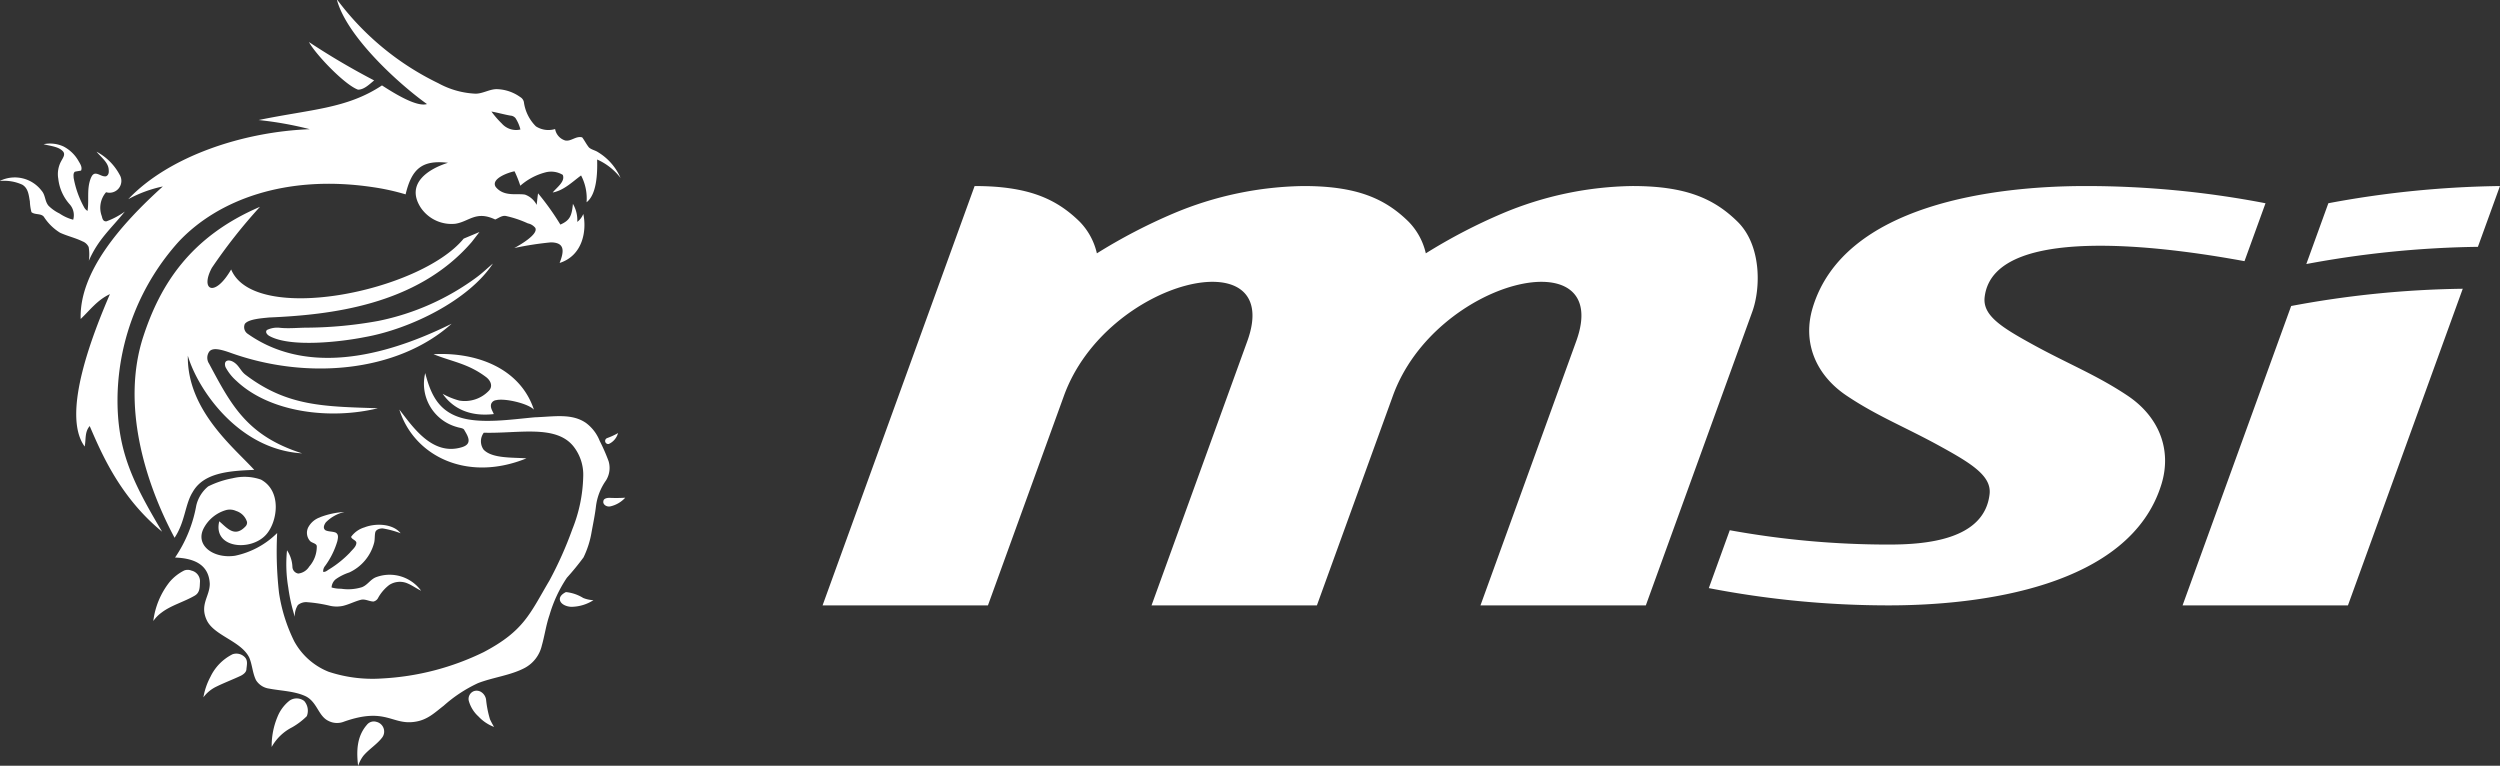 <svg xmlns="http://www.w3.org/2000/svg" width="311.8" height="95.5" viewBox="0 0 311.8 95.5">
  <rect x="0" y="0" width="311.8" height="95.5" fill="#333333" stroke="none"/>
  <g id="MSI_Logo" data-name="MSI Logo" transform="translate(-201.138 -391.223)">
    <path id="Path_819" data-name="Path 819" d="M384.026,457.354l14.318-39.49a123.742,123.742,0,0,0-21.4,2.151L363.4,457.354ZM381.582,407.2l-2.748,7.583a124.464,124.464,0,0,1,21.4-2.147l2.751-7.583a123.987,123.987,0,0,0-21.408,2.147Z" transform="translate(109.948 9.372)" fill="#fff" fill-rule="evenodd"/>
    <path id="Path_820" data-name="Path 820" d="M330.791,447.98a110.463,110.463,0,0,0,19.853,1.788c4.462,0,11.892-.525,12.555-6.274.265-2.25-2.174-3.79-6.07-5.934-4.456-2.461-7.885-3.766-11.755-6.358s-5.541-6.665-4.234-10.981c3.909-12.944,22.822-15.167,34-15.167a118.213,118.213,0,0,1,22.473,2.147l-2.62,7.222c-6.722-1.226-31.267-5.393-32.409,4.489-.26,2.253,2.018,3.714,5.917,5.858,4.452,2.458,8.042,3.842,11.913,6.432s5.539,6.667,4.238,10.987c-3.919,12.936-22.824,15.165-34,15.165a118.007,118.007,0,0,1-22.471-2.154l2.615-7.22Z" transform="translate(86.079 9.372)" fill="#fff" fill-rule="evenodd"/>
    <path id="Path_821" data-name="Path 821" d="M344.346,457.354l11.943-32.95c4.7-12.949-17.569-7.787-22.86,6.794l-9.483,26.155H303.321l11.943-32.95c4.7-12.953-17.579-7.782-22.864,6.8l-9.482,26.152H262.292l18.963-52.3c6.568,0,10.119,1.512,13.107,4.447a8.285,8.285,0,0,1,2.142,3.946,68.785,68.785,0,0,1,9.591-4.994,43.226,43.226,0,0,1,16.187-3.4c6.564,0,10.119,1.512,13.1,4.447a8.265,8.265,0,0,1,2.147,3.946,68.879,68.879,0,0,1,9.591-4.994,43.215,43.215,0,0,1,16.184-3.4c6.569,0,10.121,1.512,13.105,4.447s2.912,8.274,1.834,11.24l-13.273,36.613Z" transform="translate(41.437 9.372)" fill="#fff" fill-rule="evenodd"/>
    <path id="Path_822" data-name="Path 822" d="M259.958,421.423c-6.856,7.938-17.762,9.071-25.291,9.4-.854.092-2.555.193-2.994.8a1,1,0,0,0,.356,1.231c8.514,6.011,19.611,1.617,25.441-1.258-6.734,6.043-18.083,7.11-27.777,3.558-1.235-.421-2.027-.549-2.431-.112a1.324,1.324,0,0,0-.047,1.538c2.721,5.075,4.687,8.992,11.607,11.185-8.032-.471-13.07-8.1-14.258-12.181-.111,6.831,5.838,11.532,8.282,14.243-3.2.119-6.314.367-7.673,2.761-.961,1.513-.934,3.709-2.263,5.707-3.716-6.947-6.67-16.652-3.89-25.13,2.094-6.393,5.813-12.406,14.541-16.147a66.433,66.433,0,0,0-6,7.611c-1.495,2.785.341,3.776,2.406.2,2.884,6.964,23.568,2.79,29-3.845l1.971-.825-.976,1.26ZM246.876,481.65a1.1,1.1,0,0,1,1.223-.394,1.242,1.242,0,0,1,.733,1.911c-.639.871-1.694,1.495-2.389,2.337a4.229,4.229,0,0,0-.632,1.22H245.8c-.2-1.715-.206-3.587,1.074-5.073Zm-9.658-3.021a1.545,1.545,0,0,1,1.86.022,1.843,1.843,0,0,1,.324,1.892,8.654,8.654,0,0,1-1.85,1.4,6.05,6.05,0,0,0-2.531,2.441,9.43,9.43,0,0,1,.723-3.754,4.887,4.887,0,0,1,1.475-2Zm22.98-1.191a1.059,1.059,0,0,1,.978.111,1.363,1.363,0,0,1,.584.918,13.034,13.034,0,0,0,.486,2.458,9.824,9.824,0,0,0,.512.961,5.14,5.14,0,0,1-1.948-1.307,4.125,4.125,0,0,1-1.21-1.971,1.043,1.043,0,0,1,.6-1.169Zm-30.1-4.6a1.463,1.463,0,0,1,1.565.342c.431.435.245,1.018.208,1.522-.017.347-.346.619-.7.8-.986.465-2.115.894-3.088,1.377a4.34,4.34,0,0,0-1.577,1.315,8.442,8.442,0,0,1,.881-2.563,6.056,6.056,0,0,1,2.716-2.788Zm40.873-6.784c-.086-.428.325-.782.752-.986a5.013,5.013,0,0,1,2.151.733,3.843,3.843,0,0,0,1.278.277,5.2,5.2,0,0,1-2.765.827c-.617-.02-1.325-.33-1.416-.851Zm-46.862-3.679a1.228,1.228,0,0,1,.916.015,1.365,1.365,0,0,1,1.057,1.367c-.047.612.045,1.366-.679,1.768-1.314.763-2.921,1.191-4.107,2.094a4.39,4.39,0,0,0-1.037,1.057,9.774,9.774,0,0,1,2.032-4.872,5.806,5.806,0,0,1,1.819-1.429Zm16.964-6.652a10.067,10.067,0,0,1,3.04-.648,4.718,4.718,0,0,0-2.339,1.3c-.2.289-.4.706-.055.976.388.2.9.134,1.3.305.4.247.258.7.2,1.037a10.1,10.1,0,0,1-1.532,3.11,1.043,1.043,0,0,0-.242.743c.31.042.53-.2.76-.327a13.072,13.072,0,0,0,2.565-2.063c.3-.372.758-.706.81-1.169.072-.376-.6-.48-.649-.814A3.156,3.156,0,0,1,246.586,457c1.466-.575,3.6-.441,4.516.731a11.729,11.729,0,0,0-2.214-.6c-.406-.022-.862.151-.946.485-.092.424-.037.859-.139,1.287a5.643,5.643,0,0,1-3.112,3.721,6.279,6.279,0,0,0-1.671.834,1.425,1.425,0,0,0-.528,1.032,3.8,3.8,0,0,0,1.166.156,5.81,5.81,0,0,0,2.609-.185c.765-.294,1.065-1.018,1.862-1.283a4.858,4.858,0,0,1,5.529,1.72c-.636-.3-1.174-.726-1.854-.976a2.429,2.429,0,0,0-2.131.265,5.229,5.229,0,0,0-1.366,1.585.851.851,0,0,1-.6.475c-.537-.017-1.027-.354-1.579-.213-.76.2-1.434.562-2.2.75a3.781,3.781,0,0,1-1.605,0,17.653,17.653,0,0,0-2.808-.45,1.607,1.607,0,0,0-1.221.349,2.479,2.479,0,0,0-.384,1.463,21.49,21.49,0,0,1-.82-3.657,17.382,17.382,0,0,1-.156-4.633,4,4,0,0,1,.676,2.1.871.871,0,0,0,.728.8,1.847,1.847,0,0,0,1.367-.874,3.76,3.76,0,0,0,.943-2.5c.012-.406-.632-.419-.861-.708a1.54,1.54,0,0,1-.22-1.652,2.616,2.616,0,0,1,1.513-1.287Zm35.322-2.013c.027-.319.483-.411.822-.394a17.92,17.92,0,0,0,1.9-.018,3.582,3.582,0,0,1-1.879,1.085c-.5.086-.955-.285-.842-.673Zm.463-7.849a8.256,8.256,0,0,0,1.362-.627,2.1,2.1,0,0,1-1.147,1.359.382.382,0,0,1-.215-.731Zm-22.691-8.121c.631,2.412,1.5,4.649,4.332,5.543,2.635.835,6.44.247,9.339-.013,2.4-.082,4.62-.527,6.4.715a5.131,5.131,0,0,1,1.691,2.218,23.116,23.116,0,0,1,1.111,2.536,2.934,2.934,0,0,1-.319,2.4,7.1,7.1,0,0,0-1.245,3.161c-.124,1.079-.347,2.147-.544,3.218a11.612,11.612,0,0,1-1.017,3.223,32.714,32.714,0,0,1-2.079,2.543,16.811,16.811,0,0,0-2.166,4.654c-.431,1.255-.6,2.55-.961,3.817a4.238,4.238,0,0,1-2.132,2.775c-1.758.931-3.957,1.166-5.838,1.9a17.517,17.517,0,0,0-4.278,2.823c-1.08.825-2,1.765-3.572,1.99-2.884.441-3.617-1.855-8.826-.025a2.34,2.34,0,0,1-1.976-.092c-1.241-.6-1.382-2.3-2.775-3.04-1.386-.674-3.073-.686-4.618-.983a2.287,2.287,0,0,1-1.627-1.053c-.443-.906-.455-1.9-.844-2.817-1.008-2.05-4.32-2.714-5.269-4.6-.961-1.974.339-3,.347-4.592-.1-2.115-1.528-3.181-4.33-3.28a16.8,16.8,0,0,0,2.647-6.491,4.376,4.376,0,0,1,1.483-2.382,11.45,11.45,0,0,1,3.04-1.015,6.248,6.248,0,0,1,3.55.168c2.649,1.454,2.043,5.283.646,6.85-1.9,2.151-6.678,1.725-5.853-1.652.983.834,1.936,2.1,3.307.6a.669.669,0,0,0,.154-.523,2.069,2.069,0,0,0-1.361-1.366,1.867,1.867,0,0,0-1.23-.116,4.578,4.578,0,0,0-2.823,2.3c-1.072,2.114,1.246,3.8,3.924,3.4a10.458,10.458,0,0,0,5.251-2.833,45.653,45.653,0,0,0,.232,7.47,20.415,20.415,0,0,0,1.891,6.024,8.428,8.428,0,0,0,4.288,3.808,17.412,17.412,0,0,0,6.642.84,32.717,32.717,0,0,0,12.718-3.295c5.018-2.651,5.736-4.773,8.192-8.93a46.551,46.551,0,0,0,2.855-6.4,18.665,18.665,0,0,0,1.352-6.511,5.71,5.71,0,0,0-1.2-3.793c-2.2-2.776-6.875-1.6-11.2-1.723a1.794,1.794,0,0,0-.032,2.1c1.06,1.139,3.627.966,5.35,1.1-7.395,3.01-14.015-.275-15.85-6.083,1.538,1.929,4.03,5.851,7.8,4.69,1.374-.414.747-1.387.305-2.136-.107-.263-.589-.268-.866-.366a5.6,5.6,0,0,1-4.009-6.752ZM230.444,436.5c.557.431.74,1.02,1.3,1.453,5.232,3.984,9.852,3.966,16.526,4.189-5.913,1.449-13.451.559-17.662-3.431A6.073,6.073,0,0,1,229.261,437c-.305-.923.515-1.025,1.183-.5Zm24.753-1.1c5.348-.292,10.815,1.731,12.533,6.92-.706-.772-3.617-1.454-4.709-1.189a.743.743,0,0,0-.631.49c-.116.461.159.822.337,1.246-2.934.336-5.061-.644-6.378-2.528a9.038,9.038,0,0,0,2.07.842,4.137,4.137,0,0,0,3.709-1.245c.522-.569.188-1.293-.428-1.73-2.24-1.661-4.135-1.852-6.5-2.807Zm5.469-9.656c.695-.518,1.292-1.106,1.949-1.651-2.991,4.556-10.263,8.161-15.991,9.176-2.889.577-9.21,1.329-11.869-.131-.292-.154-.589-.5-.317-.763a2.976,2.976,0,0,1,1.676-.262c1.126.107,2.32-.029,3.451-.025a51.352,51.352,0,0,0,8.769-.842,30.99,30.99,0,0,0,12.332-5.5Zm-54.087-16.536a4.021,4.021,0,0,1,2.471.279,4.555,4.555,0,0,1,1.912,1.87c.213.347.455.753.287,1.139-.255.059-.528.082-.783.149-.218.211-.148.507-.143.758a11.9,11.9,0,0,0,1.314,3.689,1.189,1.189,0,0,0,.416.438c.223-1.4-.138-2.781.438-4.15.1-.2.215-.455.517-.5.488-.005.859.408,1.357.331.414-.193.351-.646.317-.968-.129-.835-.956-1.424-1.5-2.1a6.971,6.971,0,0,1,2.865,2.854,1.476,1.476,0,0,1-1.679,2.2,2.963,2.963,0,0,0-.538,2.974c.07.252.128.695.58.659a9.47,9.47,0,0,0,2.3-1.223c-1.782,2.208-3.3,3.429-4.494,6.138a5.419,5.419,0,0,0-.02-1.711,1.383,1.383,0,0,0-.775-.71c-.884-.436-1.907-.664-2.8-1.079a6.39,6.39,0,0,1-2.015-1.988c-.369-.451-1.092-.21-1.543-.572a6.08,6.08,0,0,1-.2-1.349c-.133-.695-.173-1.624-.946-2.079a5.434,5.434,0,0,0-2.768-.461v-.022a4.2,4.2,0,0,1,5.182,1.241c.49.559.384,1.3.857,1.865a5,5,0,0,0,1.366.965,5.43,5.43,0,0,0,1.714.78,2.032,2.032,0,0,0-.461-1.943,5.73,5.73,0,0,1-1.4-3.167,3.344,3.344,0,0,1,.383-2.231c.186-.359.525-.78.221-1.159-.533-.627-1.589-.685-2.426-.914Zm33.09-12.743a89.705,89.705,0,0,0,8.133,4.788c-.575.461-1.25,1.164-2.016,1.151-1.686-.612-5.336-4.464-6.116-5.939Zm3.5-5.232.052-.008A34.408,34.408,0,0,0,255.8,401.6a10.606,10.606,0,0,0,4.513,1.3c.938.072,1.827-.554,2.758-.559a5.253,5.253,0,0,1,2.956.991.939.939,0,0,1,.45.619,5.244,5.244,0,0,0,1.5,3.031,2.878,2.878,0,0,0,2.394.334,1.815,1.815,0,0,0,1.267,1.429c.726.144,1.332-.6,2.11-.389.32.423.5.827.839,1.25.3.287.81.366,1.161.612a7.037,7.037,0,0,1,2.786,3.2,7.513,7.513,0,0,0-2.921-2.3c.052,1.813-.067,4.365-1.317,5.331a6.182,6.182,0,0,0-.686-3.343c-1.065.775-2.147,1.872-3.543,2.125.535-.654,1.6-1.379,1.257-2.2a2.8,2.8,0,0,0-2.193-.3,7.635,7.635,0,0,0-3.1,1.656,14,14,0,0,0-.718-1.8c-.654.109-3.016.9-2.349,1.948,1.027,1.273,2.677.775,3.659.963a2.634,2.634,0,0,1,1.448,1.28c.057-.483.1-.966.174-1.444a32.591,32.591,0,0,1,2.783,3.9c1.179-.525,1.423-1.072,1.565-2.589a4.072,4.072,0,0,1,.545,2.253,2.406,2.406,0,0,0,.75-.988c.443,2.057-.045,5.179-2.954,6.11.533-1.374.738-2.565-1.111-2.567a39.892,39.892,0,0,0-4.541.706c.56-.3,3.05-1.7,2.615-2.518a1.592,1.592,0,0,0-.921-.557,13.4,13.4,0,0,0-2.768-.929c-.476-.074-.9.277-1.307.445-2.411-1.147-3.26.273-4.977.53a4.626,4.626,0,0,1-4.313-2.015c-1.923-2.994.955-4.825,3.4-5.59-3.216-.374-4.519.726-5.286,3.939a28.549,28.549,0,0,0-4.219-.919c-10.7-1.564-19.17,1.594-24.08,6.816a29.692,29.692,0,0,0-7.626,19.163c-.139,6.913,1.976,10.97,5.556,17.014-5.187-4.253-7.492-9.609-9.029-13.177-.654.753-.445,1.693-.629,2.552-3-4.087,1.169-14.385,3.149-19.007-1.567.726-2.515,2.028-3.647,3.1-.188-5.843,4.971-11.763,10.248-16.529a15.774,15.774,0,0,0-4.315,1.589c5.053-5.34,14.3-8.417,22.644-8.729a43.749,43.749,0,0,0-6.383-1.142c6.516-1.35,10.988-1.4,15.385-4.32,2.048,1.332,4.439,2.684,5.612,2.327-3.52-2.515-9.97-8.381-11.223-12.968Zm19.259,13.9a11.536,11.536,0,0,0,1.3,1.5,2.366,2.366,0,0,0,2.318.74,4.8,4.8,0,0,0-.612-1.413.892.892,0,0,0-.636-.319c-.8-.139-1.567-.364-2.367-.507Z" transform="translate(0 0)" fill="#fff" fill-rule="evenodd"/>
  </g>
</svg>
